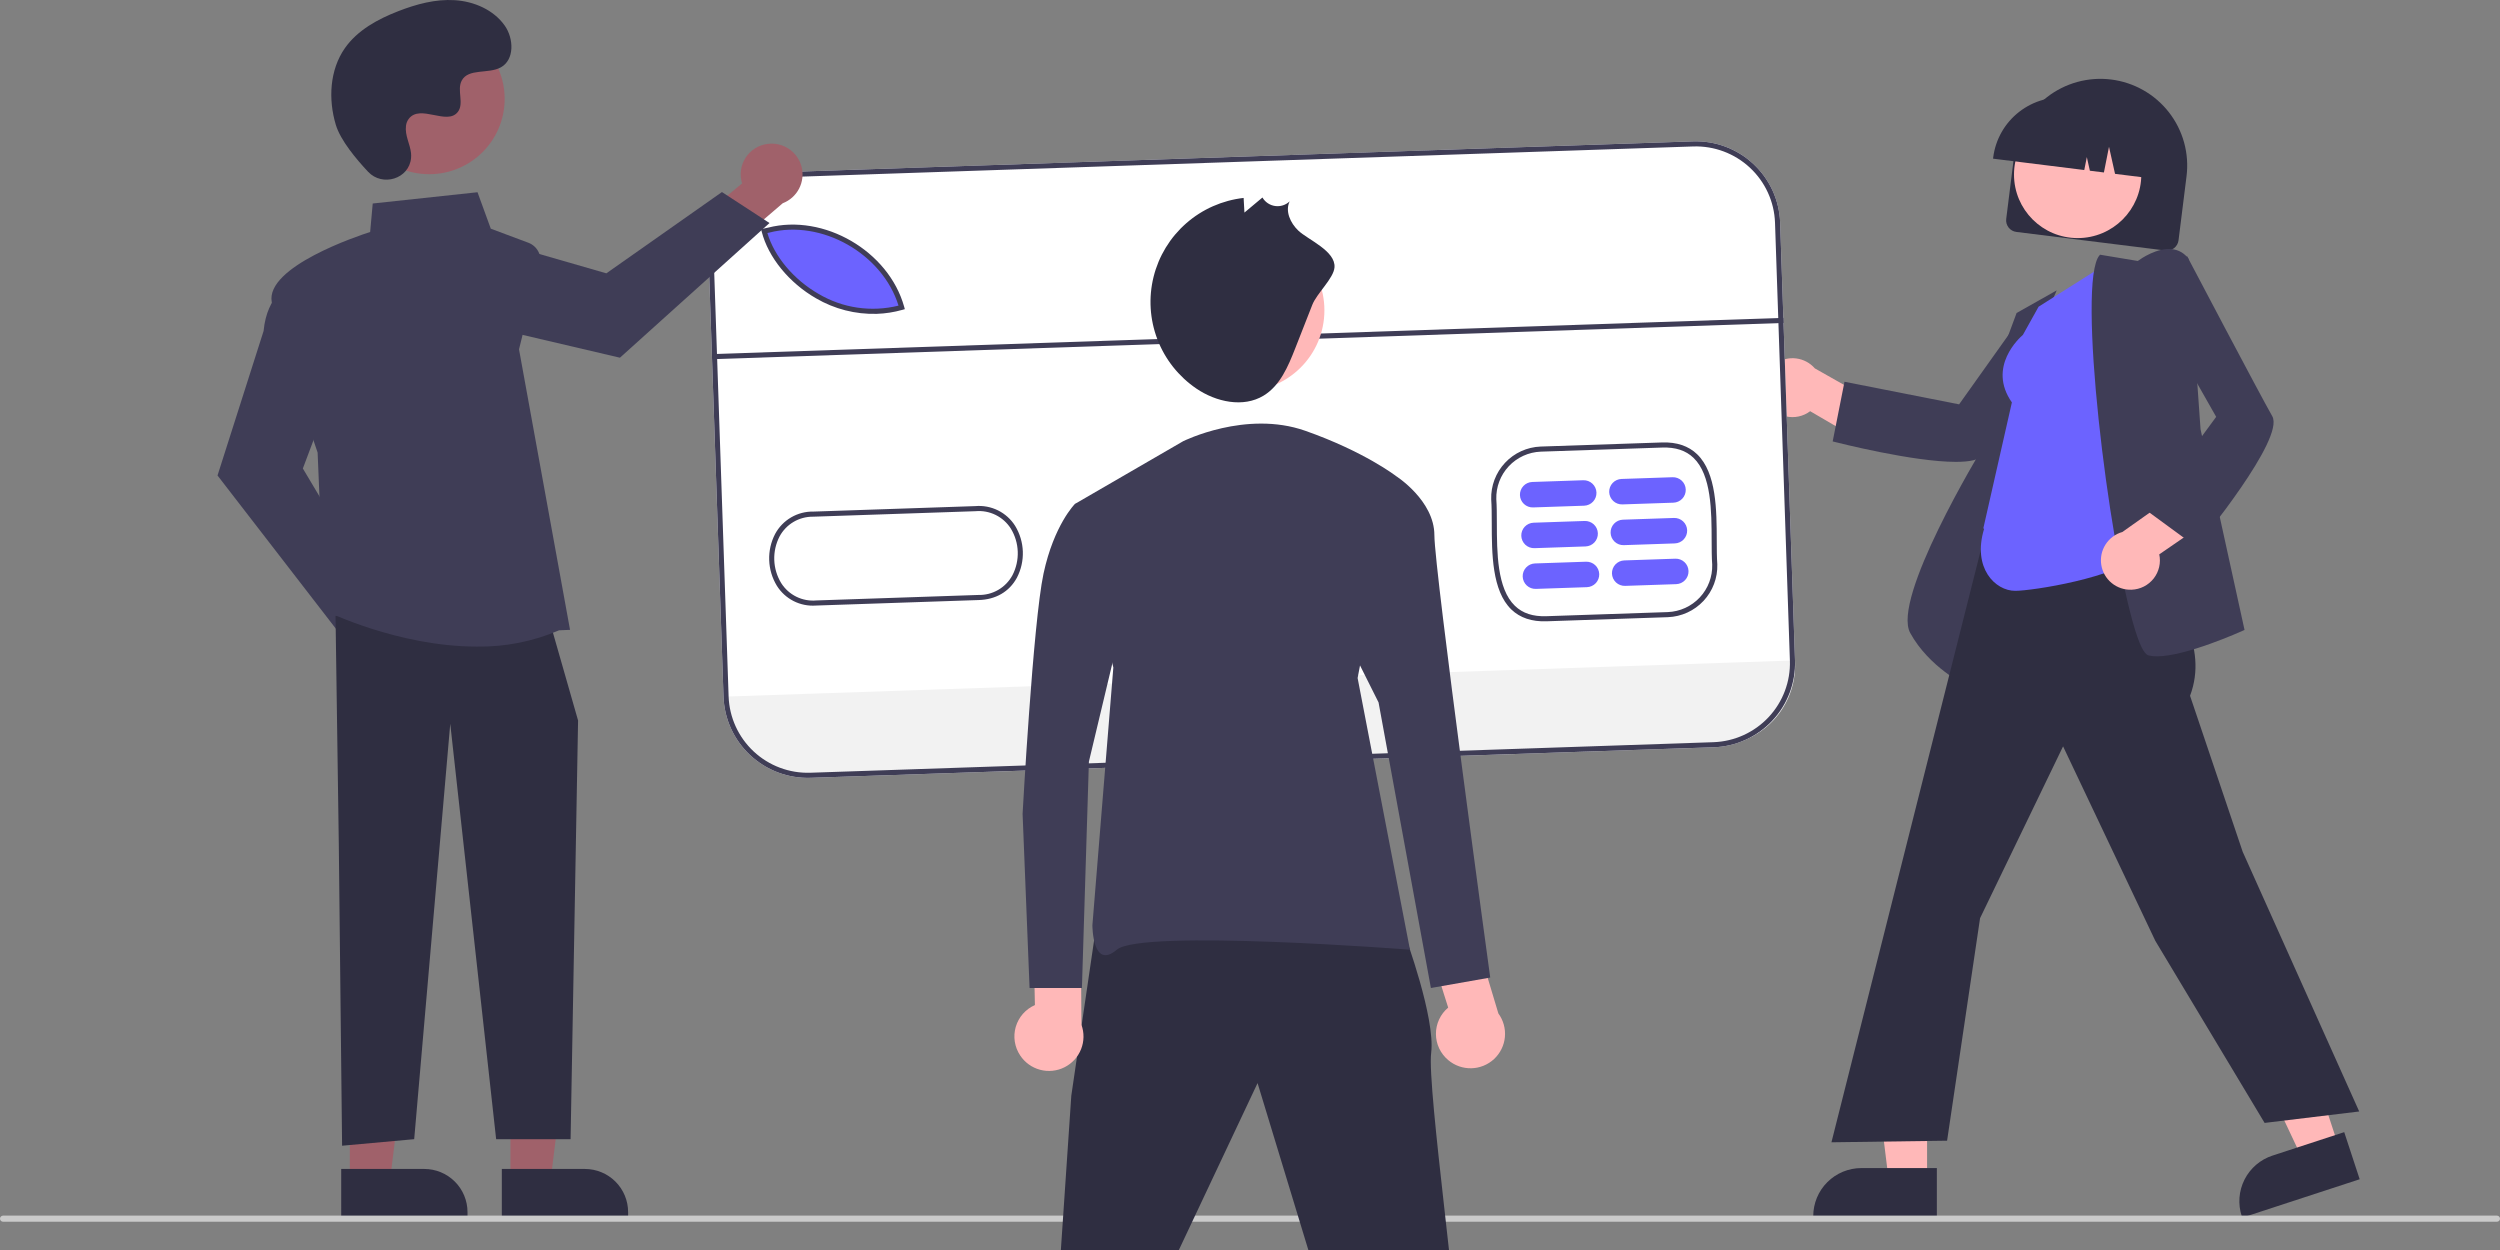 <svg width="298" height="149" viewBox="0 0 298 149" fill="none" xmlns="http://www.w3.org/2000/svg">
<rect x="0" y="0" width="298" height="149" fill="#808080" stroke="none"/>
<g clip-path="url(#clip0_8_828)">
<path d="M239.141 26.098L240.097 18.451C240.265 17.105 240.697 15.805 241.368 14.625C242.039 13.446 242.937 12.41 244.01 11.576C245.082 10.743 246.309 10.129 247.619 9.769C248.93 9.409 250.299 9.31 251.648 9.478C252.996 9.646 254.299 10.077 255.481 10.748C256.662 11.418 257.7 12.314 258.535 13.385C259.369 14.456 259.984 15.68 260.345 16.988C260.705 18.296 260.803 19.662 260.635 21.008L259.679 28.655C259.632 29.02 259.443 29.352 259.152 29.578C258.862 29.803 258.493 29.905 258.127 29.86L240.349 27.646C239.983 27.601 239.65 27.412 239.424 27.122C239.198 26.831 239.096 26.463 239.141 26.098Z" fill="#2F2E41"/>
<path d="M247.657 28.38C251.848 28.38 255.244 24.99 255.244 20.808C255.244 16.627 251.848 13.237 247.657 13.237C243.467 13.237 240.07 16.627 240.07 20.808C240.07 24.99 243.467 28.38 247.657 28.38Z" fill="#FFB8B8"/>
<path d="M237.591 18.76C237.863 16.611 238.977 14.658 240.69 13.328C242.402 11.998 244.574 11.4 246.728 11.665L248.261 11.856C250.414 12.127 252.372 13.239 253.705 14.948C255.037 16.657 255.636 18.824 255.37 20.974L255.351 21.127L252.112 20.723L251.393 17.499L250.786 20.558L249.112 20.35L248.75 18.723L248.444 20.267L237.572 18.913L237.591 18.76Z" fill="#2F2E41"/>
<path d="M210.55 47.817C210.782 48.271 211.11 48.669 211.513 48.983C211.916 49.297 212.383 49.518 212.881 49.633C213.379 49.747 213.896 49.751 214.395 49.644C214.895 49.537 215.365 49.323 215.772 49.015L222.663 53.044L226.138 49.462L216.326 43.909C215.763 43.26 214.981 42.84 214.128 42.728C213.275 42.616 212.411 42.821 211.699 43.302C210.987 43.784 210.477 44.51 210.265 45.342C210.053 46.174 210.154 47.054 210.55 47.817Z" fill="#FFB8B8"/>
<path d="M233.135 55.055C228.052 55.055 219.107 52.784 218.612 52.657L218.456 52.618L219.863 45.505L233.525 48.198L240.947 37.768L249.468 36.903L249.231 37.216C249.12 37.361 238.136 51.791 236.426 54.211C235.995 54.822 234.763 55.055 233.135 55.055Z" fill="#3F3D56"/>
<path d="M234.498 81.751L234.294 81.654C234.251 81.633 229.932 79.537 227.696 75.445C225.469 71.372 235.891 54.094 236.62 52.896L236.63 47.409L240.379 37.308L245.16 34.612L241.055 44.169L234.498 81.751Z" fill="#3F3D56"/>
<path d="M229.708 140.724L225.139 140.723L222.965 123.135L229.709 123.136L229.708 140.724Z" fill="#FFB8B8"/>
<path d="M230.873 145.144L216.14 145.143V144.957C216.14 143.439 216.744 141.984 217.82 140.911C218.895 139.838 220.354 139.235 221.874 139.234H221.875L230.873 139.235L230.873 145.144Z" fill="#2F2E41"/>
<path d="M278.788 136.728L274.446 138.147L266.892 122.109L273.301 120.014L278.788 136.728Z" fill="#FFB8B8"/>
<path d="M281.274 140.566L267.273 145.144L267.215 144.967C266.742 143.525 266.862 141.954 267.549 140.6C268.236 139.246 269.434 138.219 270.879 137.747L270.88 137.747L279.431 134.951L281.274 140.566Z" fill="#2F2E41"/>
<path d="M269.941 133.852L256.915 112.151L245.919 88.966L236.024 109.446L232.093 135.971L218.308 136.162L218.362 135.947L239.458 52.298L255.98 54.761L255.228 65.644L255.676 66.28C259.408 71.571 263.267 77.042 261.054 82.939L267.328 101.531L281.217 132.488L269.941 133.852Z" fill="#2F2E41"/>
<path d="M240.213 70.427C237.819 70.427 235.087 67.699 236.504 63.042L236.413 62.976L239.816 47.969C236.846 43.73 240.762 40.232 241.129 39.919L242.998 36.561L251.246 31.341L255.419 65.943L255.358 66.002C252.344 68.88 242.221 70.427 240.213 70.427Z" fill="#6C63FF"/>
<path d="M257.104 78.235C256.776 78.24 256.449 78.206 256.13 78.132C255.809 78.052 255.29 77.644 254.487 75.037C251.297 64.671 247.531 33.483 250.267 30.431L250.33 30.361L254.823 31.109C255.196 30.834 257.156 29.468 258.965 29.706C259.337 29.752 259.696 29.875 260.019 30.065C260.342 30.256 260.622 30.511 260.843 30.814L260.874 30.854L262.305 51.175L267.549 75.09L267.423 75.146C267.118 75.285 260.57 78.235 257.104 78.235Z" fill="#3F3D56"/>
<path d="M254.083 70.293C254.593 70.275 255.094 70.147 255.549 69.916C256.005 69.685 256.404 69.357 256.719 68.956C257.034 68.554 257.256 68.088 257.371 67.591C257.486 67.095 257.491 66.579 257.384 66.08L263.961 61.559L262.183 56.901L252.985 63.415C252.157 63.649 251.444 64.178 250.981 64.901C250.518 65.625 250.337 66.493 250.473 67.34C250.608 68.188 251.05 68.957 251.715 69.501C252.381 70.045 253.223 70.327 254.083 70.293Z" fill="#FFB8B8"/>
<path d="M261.791 65.182L255.933 60.894L264.168 49.688L257.848 38.558L260.675 30.49L260.858 30.838C260.943 30.999 269.383 47.044 270.855 49.615C272.387 52.29 262.323 64.537 261.894 65.057L261.791 65.182Z" fill="#3F3D56"/>
<path d="M204.268 89.076L96.618 92.717C93.958 92.804 91.371 91.834 89.426 90.02C87.481 88.207 86.336 85.697 86.243 83.042L84.47 30.846C84.383 28.19 85.355 25.609 87.172 23.668C88.99 21.727 91.505 20.585 94.165 20.492L201.815 16.851C204.476 16.764 207.062 17.733 209.007 19.547C210.953 21.361 212.097 23.87 212.19 26.525L213.963 78.722C214.05 81.377 213.079 83.958 211.261 85.899C209.444 87.84 206.929 88.983 204.268 89.076Z" fill="white"/>
<path d="M213.963 78.722L213.973 78.998C214.058 81.534 213.131 84.001 211.394 85.855C209.658 87.709 207.254 88.799 204.712 88.884L96.524 92.544C93.983 92.63 91.512 91.704 89.654 89.972C87.796 88.24 86.704 85.842 86.617 83.306L86.608 83.03L213.963 78.722Z" fill="#F2F2F2"/>
<path d="M107.689 36.744C99.937 38.936 92.714 33.17 91.3 27.643L91.841 27.528C98.381 25.851 105.897 30.303 107.689 36.744Z" fill="#6C63FF"/>
<path d="M184.34 74.058C182.594 74.117 181.187 73.645 180.159 72.657C177.836 70.421 177.825 65.962 177.817 62.379C177.814 61.337 177.812 60.352 177.753 59.53L177.752 59.517C177.705 57.907 178.297 56.344 179.399 55.167C180.5 53.99 182.023 53.294 183.635 53.23L198.115 52.741C199.86 52.682 201.265 53.152 202.292 54.14C204.615 56.373 204.627 60.831 204.637 64.413C204.64 65.458 204.643 66.445 204.703 67.269C204.752 68.881 204.161 70.447 203.059 71.627C201.956 72.807 200.432 73.504 198.817 73.568L184.34 74.058ZM178.36 59.492C178.42 60.335 178.423 61.327 178.425 62.378C178.434 65.846 178.444 70.163 180.582 72.219C181.499 73.102 182.722 73.505 184.32 73.451L198.795 72.961C200.247 72.904 201.619 72.278 202.611 71.218C203.604 70.158 204.137 68.75 204.095 67.3C204.034 66.467 204.031 65.47 204.028 64.415C204.019 60.947 204.007 56.632 201.87 54.577C200.953 53.696 199.731 53.294 198.136 53.348L183.657 53.837C182.206 53.895 180.836 54.52 179.844 55.579C178.853 56.638 178.319 58.044 178.36 59.492Z" fill="#3F3D56"/>
<path d="M104.509 37.411C101.97 37.481 99.462 36.839 97.269 35.558C94.059 33.715 91.579 30.673 90.797 27.619L90.719 27.313L91.564 27.133C98.202 25.433 105.927 29.924 107.775 36.56L107.856 36.852L107.565 36.934C106.57 37.216 105.544 37.376 104.509 37.411ZM91.471 27.773C92.297 30.571 94.608 33.329 97.573 35.032C100.442 36.73 103.866 37.232 107.103 36.43C105.195 30.253 97.947 26.119 91.709 27.723L91.471 27.773Z" fill="#3F3D56"/>
<path d="M97.244 72.183C96.33 72.248 95.414 72.063 94.597 71.648C93.779 71.233 93.091 70.604 92.604 69.828C92.04 68.903 91.725 67.848 91.688 66.766C91.65 65.684 91.893 64.611 92.392 63.65C92.834 62.827 93.496 62.141 94.304 61.67C95.112 61.199 96.034 60.96 96.97 60.981L116.263 60.328C117.195 60.247 118.13 60.424 118.967 60.84C119.804 61.256 120.51 61.895 121.006 62.685C121.57 63.61 121.885 64.664 121.922 65.746C121.958 66.828 121.715 67.901 121.216 68.862C120.307 70.541 118.681 71.477 116.639 71.526L97.346 72.179C97.312 72.18 97.278 72.182 97.244 72.183ZM96.896 61.59C96.083 61.585 95.284 61.8 94.585 62.214C93.886 62.628 93.313 63.224 92.928 63.938C92.478 64.804 92.26 65.771 92.293 66.746C92.326 67.721 92.611 68.67 93.119 69.504C93.56 70.202 94.185 70.765 94.927 71.13C95.668 71.495 96.497 71.648 97.32 71.572L116.623 70.919C117.45 70.94 118.267 70.732 118.983 70.318C119.699 69.904 120.287 69.3 120.68 68.574C121.13 67.708 121.349 66.741 121.316 65.767C121.283 64.792 120.999 63.842 120.491 63.009C120.05 62.311 119.424 61.748 118.682 61.382C117.94 61.016 117.112 60.861 116.288 60.935L96.984 61.588C96.955 61.588 96.925 61.589 96.896 61.59Z" fill="#3F3D56"/>
<path d="M188.829 60.28L182.747 60.485C182.344 60.498 181.953 60.352 181.658 60.077C181.364 59.802 181.191 59.422 181.177 59.019C181.163 58.617 181.31 58.226 181.585 57.932C181.86 57.638 182.241 57.465 182.644 57.451L188.726 57.245C189.129 57.231 189.521 57.378 189.816 57.653C190.111 57.928 190.284 58.309 190.298 58.711C190.312 59.113 190.165 59.505 189.889 59.799C189.614 60.093 189.232 60.266 188.829 60.28Z" fill="#6C63FF"/>
<path d="M188.994 65.135L182.912 65.341C182.712 65.348 182.513 65.316 182.326 65.246C182.138 65.176 181.967 65.07 181.82 64.934C181.674 64.797 181.556 64.634 181.474 64.452C181.391 64.271 181.345 64.074 181.338 63.875C181.331 63.675 181.364 63.477 181.434 63.29C181.504 63.103 181.611 62.932 181.747 62.786C181.884 62.641 182.048 62.523 182.23 62.441C182.412 62.358 182.609 62.313 182.809 62.306L188.891 62.1C189.091 62.093 189.29 62.126 189.477 62.196C189.665 62.266 189.836 62.371 189.983 62.508C190.129 62.644 190.247 62.807 190.329 62.989C190.412 63.171 190.458 63.367 190.465 63.566C190.472 63.766 190.439 63.965 190.369 64.151C190.299 64.338 190.192 64.509 190.056 64.655C189.919 64.801 189.755 64.918 189.573 65.001C189.39 65.083 189.194 65.129 188.994 65.135Z" fill="#6C63FF"/>
<path d="M189.159 69.991L183.077 70.196C182.674 70.21 182.282 70.063 181.987 69.788C181.692 69.513 181.519 69.133 181.505 68.73C181.491 68.328 181.638 67.937 181.914 67.642C182.189 67.348 182.571 67.175 182.974 67.162L189.056 66.956C189.256 66.949 189.455 66.982 189.642 67.052C189.829 67.122 190 67.228 190.146 67.364C190.292 67.5 190.41 67.664 190.492 67.845C190.575 68.027 190.621 68.223 190.628 68.422C190.635 68.621 190.602 68.82 190.532 69.006C190.462 69.193 190.355 69.364 190.219 69.51C190.083 69.656 189.919 69.773 189.737 69.855C189.555 69.938 189.359 69.984 189.159 69.991Z" fill="#6C63FF"/>
<path d="M199.472 59.92L193.39 60.125C193.191 60.132 192.991 60.1 192.804 60.03C192.617 59.96 192.445 59.854 192.299 59.718C192.153 59.582 192.035 59.418 191.952 59.237C191.869 59.055 191.823 58.859 191.816 58.659C191.809 58.46 191.842 58.261 191.912 58.074C191.983 57.888 192.089 57.716 192.226 57.571C192.363 57.425 192.527 57.308 192.709 57.225C192.891 57.143 193.088 57.097 193.287 57.091L199.369 56.885C199.569 56.878 199.768 56.911 199.955 56.981C200.142 57.051 200.314 57.157 200.46 57.293C200.606 57.429 200.723 57.593 200.806 57.774C200.889 57.956 200.935 58.151 200.941 58.351C200.948 58.55 200.915 58.749 200.845 58.935C200.775 59.122 200.669 59.293 200.532 59.439C200.396 59.584 200.232 59.702 200.05 59.784C199.868 59.867 199.672 59.913 199.472 59.92Z" fill="#6C63FF"/>
<path d="M199.637 64.775L193.555 64.981C193.152 64.995 192.76 64.848 192.465 64.573C192.17 64.298 191.997 63.917 191.983 63.515C191.97 63.112 192.117 62.721 192.392 62.427C192.668 62.133 193.049 61.96 193.452 61.946L199.534 61.74C199.734 61.733 199.933 61.766 200.121 61.836C200.308 61.906 200.48 62.011 200.626 62.148C200.772 62.284 200.89 62.447 200.973 62.629C201.056 62.811 201.102 63.007 201.109 63.206C201.115 63.406 201.083 63.605 201.012 63.791C200.942 63.978 200.836 64.149 200.699 64.295C200.562 64.441 200.398 64.558 200.216 64.641C200.034 64.723 199.837 64.769 199.637 64.775Z" fill="#6C63FF"/>
<path d="M199.802 69.631L193.72 69.836C193.521 69.843 193.321 69.811 193.134 69.741C192.947 69.671 192.775 69.565 192.629 69.429C192.483 69.293 192.365 69.129 192.282 68.948C192.199 68.766 192.153 68.57 192.146 68.371C192.139 68.171 192.172 67.972 192.242 67.785C192.313 67.599 192.419 67.427 192.556 67.282C192.692 67.136 192.857 67.019 193.039 66.936C193.221 66.854 193.417 66.808 193.617 66.802L199.699 66.596C199.899 66.589 200.098 66.622 200.285 66.692C200.472 66.762 200.643 66.868 200.789 67.004C200.935 67.14 201.053 67.304 201.136 67.485C201.218 67.667 201.264 67.863 201.271 68.062C201.278 68.261 201.245 68.46 201.175 68.646C201.105 68.833 200.999 69.004 200.862 69.15C200.726 69.296 200.562 69.413 200.38 69.495C200.198 69.578 200.002 69.624 199.802 69.631Z" fill="#6C63FF"/>
<path d="M212.577 37.888L85.222 42.196L85.242 42.803L212.598 38.495L212.577 37.888Z" fill="#3F3D56"/>
<path d="M204.268 89.076L96.618 92.717C93.958 92.804 91.371 91.834 89.426 90.02C87.481 88.207 86.336 85.697 86.243 83.042L84.47 30.846C84.383 28.19 85.355 25.609 87.172 23.668C88.99 21.727 91.505 20.585 94.165 20.492L201.815 16.851C204.476 16.764 207.062 17.733 209.007 19.547C210.953 21.361 212.097 23.87 212.19 26.525L213.963 78.722C214.05 81.377 213.079 83.958 211.261 85.899C209.444 87.84 206.929 88.983 204.268 89.076ZM94.186 21.099C91.686 21.186 89.324 22.259 87.617 24.082C85.909 25.906 84.996 28.331 85.078 30.825L86.851 83.021C86.939 85.515 88.014 87.873 89.841 89.577C91.668 91.281 94.098 92.192 96.598 92.11L204.248 88.469C206.747 88.381 209.109 87.308 210.817 85.485C212.524 83.661 213.437 81.237 213.355 78.742L211.582 26.546C211.495 24.052 210.419 21.694 208.592 19.991C206.765 18.287 204.335 17.376 201.836 17.457L94.186 21.099Z" fill="#3F3D56"/>
<path d="M50.03 76.161C50.005 75.627 49.862 75.105 49.613 74.632C49.364 74.159 49.013 73.746 48.587 73.423C48.16 73.1 47.668 72.874 47.145 72.761C46.621 72.648 46.079 72.651 45.557 72.769L40.712 65.956L35.845 67.884L42.822 77.41C43.08 78.272 43.646 79.01 44.413 79.484C45.179 79.958 46.093 80.134 46.982 79.981C47.87 79.826 48.671 79.353 49.233 78.649C49.795 77.945 50.078 77.06 50.03 76.161Z" fill="#A0616A"/>
<path d="M40.587 75.656L25.928 56.678L31.421 39.45C31.823 35.119 34.539 33.91 34.655 33.86L34.831 33.785L39.611 46.505L36.101 55.844L44.715 70.302L40.587 75.656Z" fill="#3F3D56"/>
<path d="M91.498 17.152C90.966 17.218 90.456 17.4 90.003 17.685C89.549 17.969 89.164 18.35 88.874 18.799C88.584 19.248 88.396 19.756 88.324 20.285C88.251 20.815 88.296 21.354 88.455 21.864L82.022 27.211L84.325 31.905L93.303 24.226C94.145 23.903 94.838 23.283 95.252 22.483C95.666 21.684 95.772 20.761 95.549 19.889C95.327 19.017 94.791 18.256 94.045 17.752C93.298 17.247 92.392 17.034 91.498 17.152Z" fill="#A0616A"/>
<path d="M91.724 26.585L73.896 42.638L56.26 38.505C51.902 38.439 50.483 35.831 50.425 35.72L50.336 35.55L62.675 29.811L72.277 32.581L86.055 22.892L91.724 26.585Z" fill="#3F3D56"/>
<path d="M60.843 140.705H65.633L67.912 122.268L60.842 122.268L60.843 140.705Z" fill="#A0616A"/>
<path d="M74.871 145.143L59.817 145.144L59.817 139.339L69.715 139.339C71.082 139.339 72.394 139.881 73.361 140.846C74.328 141.811 74.871 143.12 74.871 144.484L74.871 145.143Z" fill="#2F2E41"/>
<path d="M41.699 140.705H46.489L48.768 122.268L41.698 122.268L41.699 140.705Z" fill="#A0616A"/>
<path d="M55.727 145.143L40.673 145.144L40.672 139.339L50.57 139.339C51.247 139.339 51.918 139.472 52.544 139.73C53.169 139.989 53.737 140.368 54.216 140.846C54.695 141.324 55.075 141.891 55.334 142.515C55.593 143.139 55.727 143.809 55.727 144.484L55.727 145.143Z" fill="#2F2E41"/>
<path d="M39.995 73.407L40.386 100.7L40.777 136.57L49.372 135.79L53.67 86.274L59.14 135.79H68.014L68.907 85.884L65.782 74.967L39.995 73.407Z" fill="#2F2E41"/>
<path d="M56.819 77.072C47.467 77.073 38.858 72.849 38.742 72.791L38.645 72.743L37.86 53.947C37.633 53.282 33.151 40.176 32.392 36.01C31.623 31.79 42.768 28.086 44.122 27.652L44.429 24.257L56.919 22.914L58.502 27.259L62.982 28.935C63.49 29.125 63.911 29.495 64.164 29.974C64.417 30.453 64.485 31.008 64.356 31.534L61.866 41.64L67.948 75.077L66.638 75.133C63.54 76.468 60.193 77.129 56.819 77.072Z" fill="#3F3D56"/>
<path d="M51.163 20.764C56.13 20.764 60.156 16.746 60.156 11.79C60.156 6.834 56.13 2.816 51.163 2.816C46.197 2.816 42.171 6.834 42.171 11.79C42.171 16.746 46.197 20.764 51.163 20.764Z" fill="#A0616A"/>
<path d="M43.879 20.477C45.593 22.299 48.776 21.321 48.999 18.832C49.017 18.639 49.015 18.445 48.995 18.252C48.88 17.149 48.242 16.148 48.395 14.984C48.429 14.695 48.537 14.419 48.709 14.182C50.075 12.357 53.28 14.999 54.569 13.347C55.359 12.334 54.431 10.739 55.037 9.606C55.837 8.112 58.208 8.849 59.695 8.031C61.349 7.12 61.25 4.587 60.161 3.047C58.833 1.168 56.505 0.165 54.206 0.021C51.906 -0.124 49.623 0.497 47.476 1.332C45.037 2.28 42.618 3.591 41.117 5.731C39.292 8.334 39.116 11.833 40.029 14.877C40.584 16.728 42.48 18.99 43.879 20.477Z" fill="#2F2E41"/>
<path d="M297.635 145.631H0.365C0.268 145.631 0.175 145.592 0.107 145.524C0.038 145.456 0 145.363 0 145.266C0 145.17 0.038 145.077 0.107 145.009C0.175 144.94 0.268 144.902 0.365 144.902H297.635C297.732 144.902 297.825 144.94 297.893 145.009C297.962 145.077 298 145.17 298 145.266C298 145.363 297.962 145.456 297.893 145.524C297.825 145.592 297.732 145.631 297.635 145.631Z" fill="#CACACA"/>
<path d="M167.492 111.551C167.492 111.551 171.113 121.36 170.596 125.49C170.078 129.62 174.217 158.532 173.7 161.113C173.182 163.694 174.217 176.601 173.7 178.666C173.182 180.731 175.152 183.198 174.117 185.263C173.082 187.328 171.63 191.573 171.63 191.573L164.905 191.057L163.87 185.378C163.87 185.378 160.766 184.861 161.284 181.764C161.801 178.666 158.697 158.015 158.697 158.015L149.902 129.104L137.486 155.434C137.486 155.434 136.969 174.02 135.417 176.085C133.865 178.15 136.969 183.829 135.417 185.894C133.865 187.959 132.313 191.573 132.313 191.573H124.552V187.443C124.552 187.443 119.896 184.861 124.552 177.117L127.699 130.611L130.803 109.444L167.492 111.551Z" fill="#2F2E41"/>
<path d="M148.206 46.635C153.543 46.635 157.869 42.318 157.869 36.992C157.869 31.667 153.543 27.35 148.206 27.35C142.87 27.35 138.543 31.667 138.543 36.992C138.543 42.318 142.87 46.635 148.206 46.635Z" fill="#FFB8B8"/>
<path d="M156.429 36.327C155.747 38.066 155.065 39.804 154.383 41.542C153.545 43.679 152.585 45.966 150.62 47.159C148.194 48.631 144.955 47.913 142.608 46.318C140.498 44.883 138.877 42.838 137.965 40.458C137.053 38.078 136.893 35.476 137.506 33.002C138.119 30.528 139.476 28.3 141.395 26.618C143.314 24.936 145.702 23.881 148.24 23.593L148.337 25.339L150.483 23.543C150.642 23.815 150.86 24.047 151.122 24.223C151.384 24.399 151.682 24.513 151.994 24.557C152.306 24.601 152.624 24.574 152.924 24.477C153.224 24.381 153.499 24.218 153.727 24.001C153.163 25.167 153.814 26.59 154.754 27.483C155.908 28.581 159.21 29.9 159.073 31.862C158.982 33.172 156.961 34.97 156.429 36.327Z" fill="#2F2E41"/>
<path d="M121.608 125.815C121.275 125.319 121.055 124.756 120.964 124.166C120.872 123.577 120.911 122.974 121.078 122.401C121.246 121.828 121.537 121.298 121.931 120.849C122.326 120.401 122.814 120.044 123.361 119.804L123.168 110.475L128.82 108.976L128.907 122.153C129.251 123.098 129.234 124.135 128.862 125.069C128.49 126.003 127.787 126.768 126.888 127.219C125.988 127.671 124.954 127.777 123.981 127.518C123.007 127.259 122.163 126.653 121.608 125.815Z" fill="#FFB8B8"/>
<path d="M141.028 52.595C141.028 52.595 148.516 48.858 155.588 51.349C162.66 53.84 166.404 56.746 166.404 56.746L161.828 80.823L168.067 113.203C168.067 113.203 136.036 110.712 133.125 113.203C130.213 115.694 130.213 110.297 130.213 110.297L132.709 79.578L128.133 60.067L141.028 52.595Z" fill="#3F3D56"/>
<path d="M172.632 126.367C172.172 125.985 171.803 125.506 171.549 124.966C171.295 124.425 171.163 123.836 171.163 123.239C171.162 122.642 171.292 122.052 171.545 121.511C171.797 120.97 172.165 120.49 172.623 120.106L169.813 111.208L174.816 108.185L178.607 120.807C179.202 121.618 179.479 122.618 179.384 123.619C179.289 124.619 178.83 125.55 178.094 126.236C177.357 126.921 176.394 127.313 175.388 127.337C174.381 127.361 173.4 127.016 172.632 126.367Z" fill="#FFB8B8"/>
<path d="M163.492 56.746H166.404C166.404 56.746 170.979 59.652 170.979 63.803C170.979 67.954 177.635 116.524 177.635 116.524L170.563 117.77L164.324 83.729L159.748 74.596L163.492 56.746Z" fill="#3F3D56"/>
<path d="M136.036 60.067H128.133C128.133 60.067 125.637 62.558 124.389 68.369C123.141 74.181 121.893 97.013 121.893 97.013L122.725 117.77H128.965L129.797 90.786L133.957 73.351L136.036 60.067Z" fill="#3F3D56"/>
</g>
<defs>
<clipPath id="clip0_8_828">
<rect width="298" height="149" fill="white"/>
</clipPath>
</defs>
</svg>
